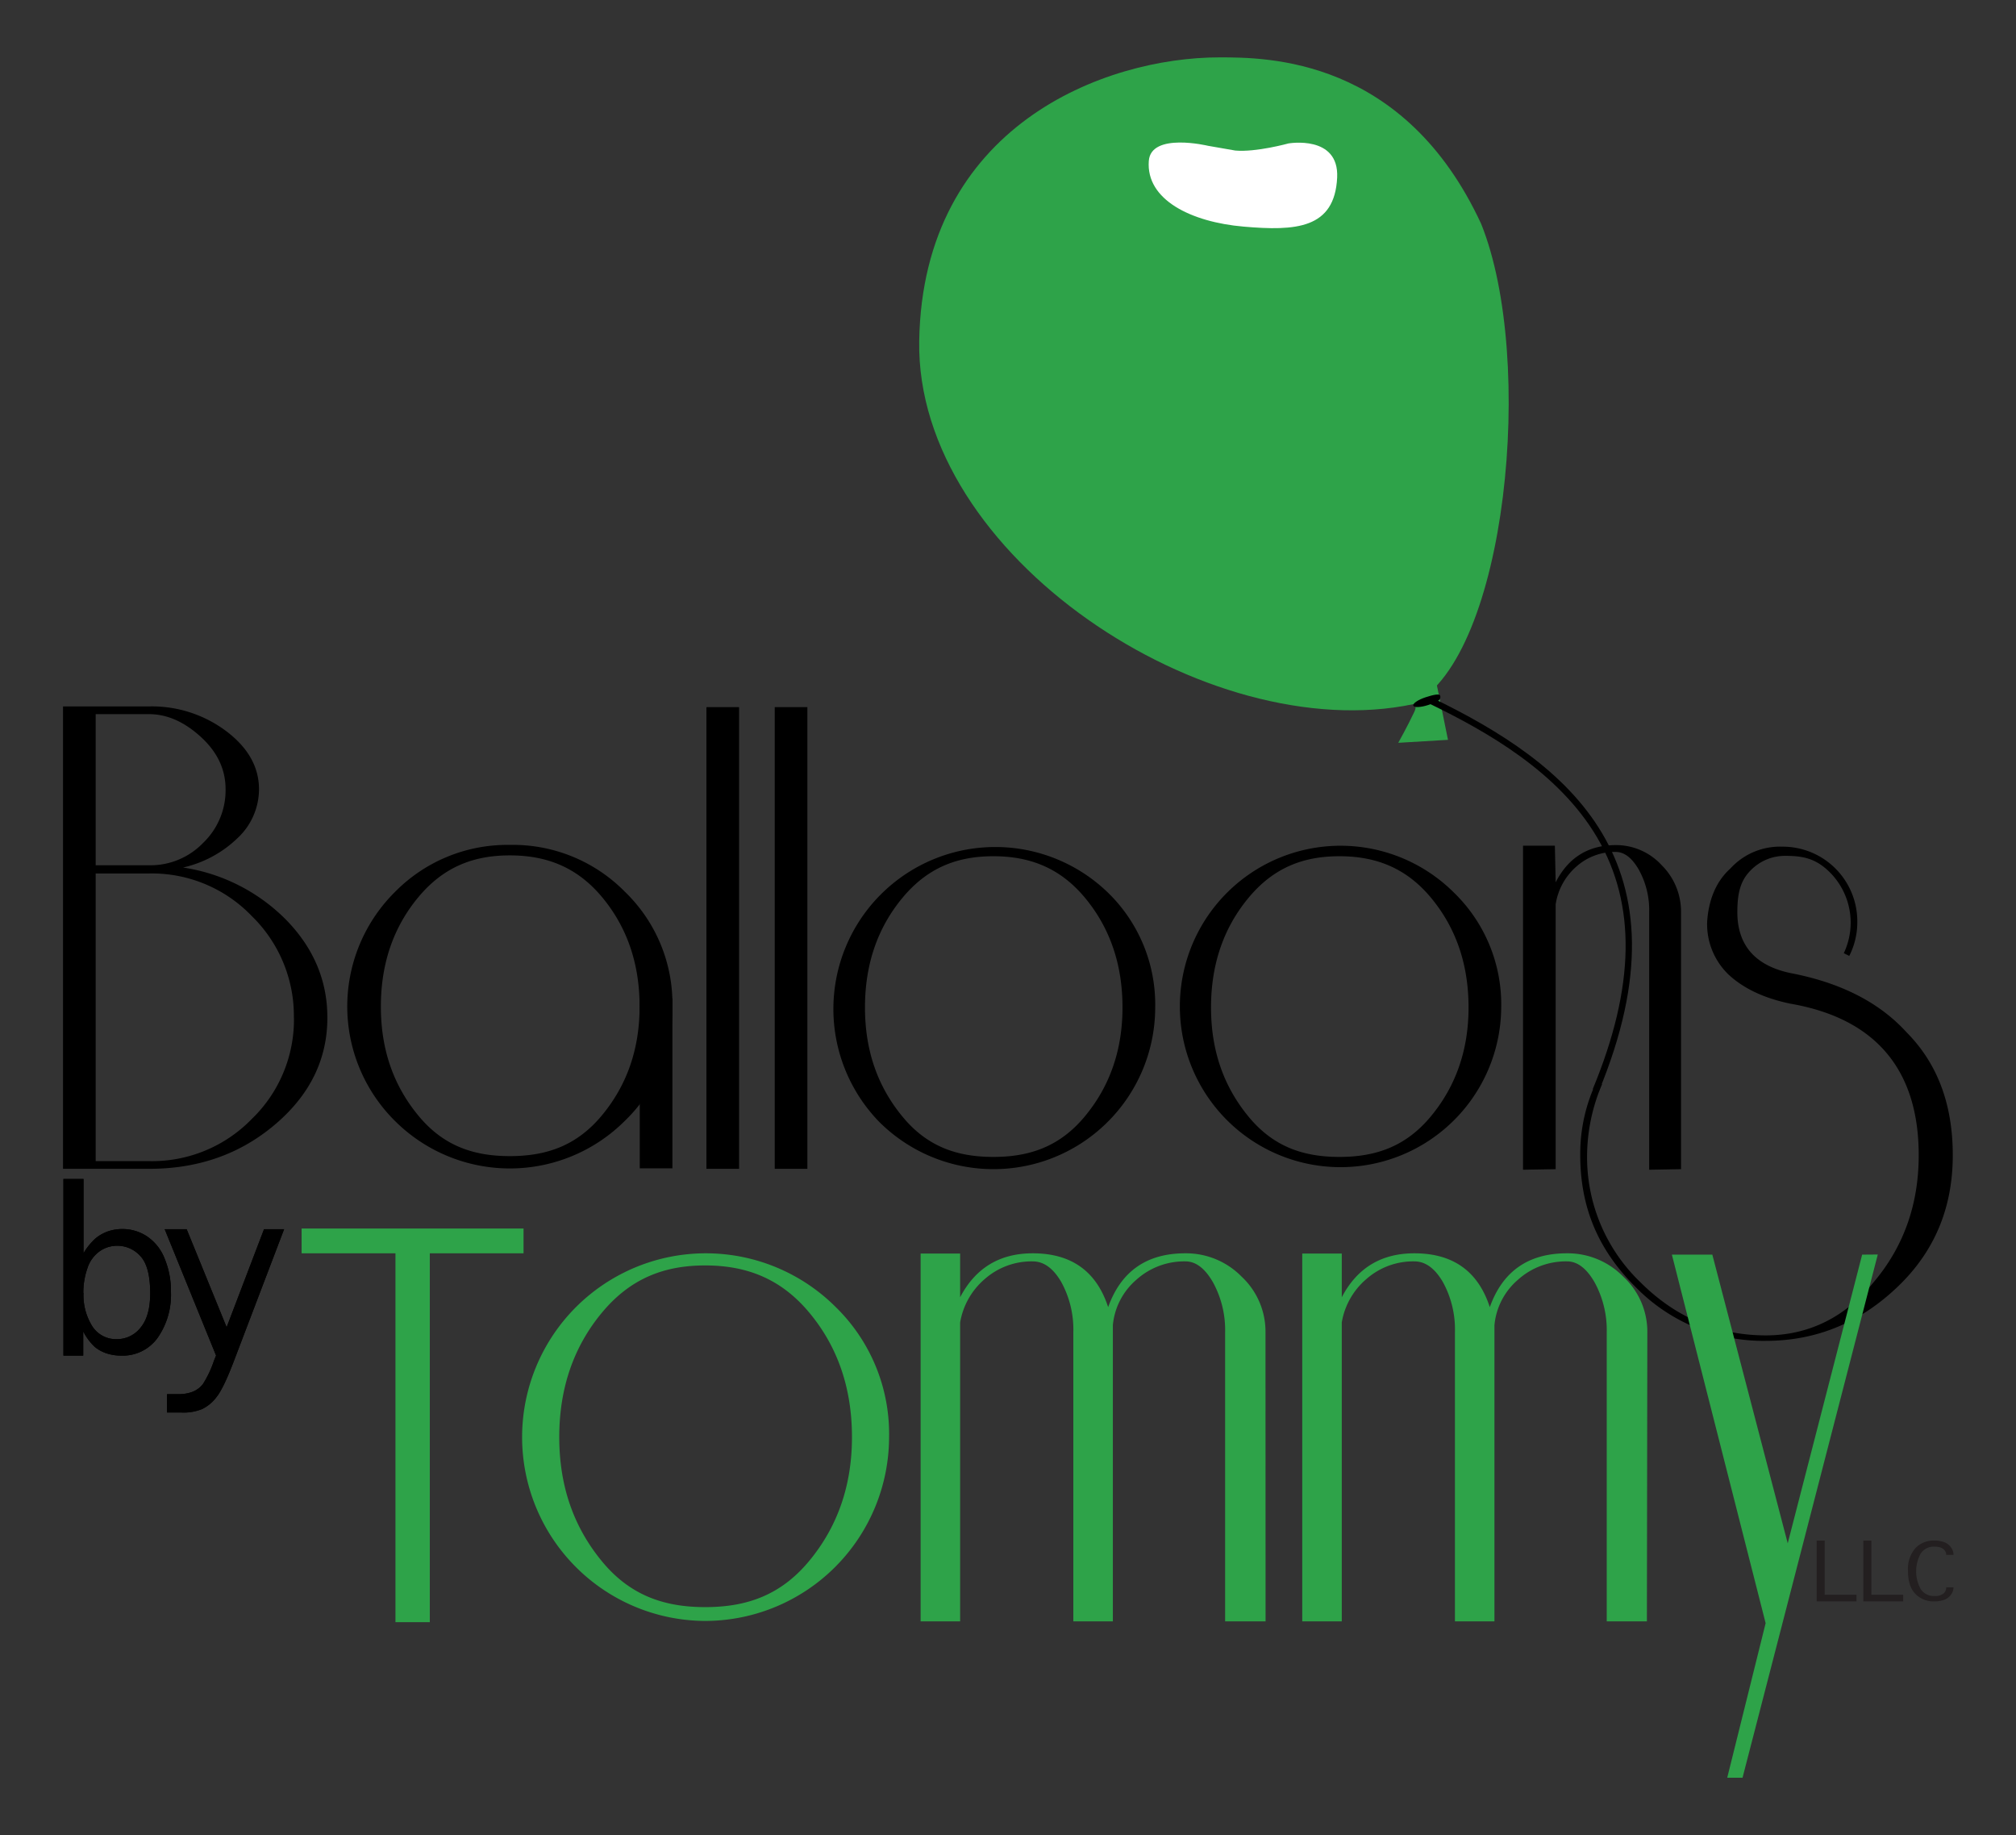 <svg id="Layer_1" data-name="Layer 1" xmlns="http://www.w3.org/2000/svg" viewBox="0 0 501.89 456.74"><rect x="0" y="0" width="501.89" height="456.74" fill="#333333" stroke="none"/><defs><style>.cls-1{fill:#2ea349;}.cls-2{fill:#fff;}.cls-3{fill:#231f20;}</style></defs><g id="LOGO3"><g id="_Group_" data-name="&lt;Group&gt;"><g id="by"><path d="M15.79,293.44h5v18.47a15.82,15.82,0,0,1,3-3.69,10.07,10.07,0,0,1,3.09-1.74,10.86,10.86,0,0,1,3.57-.58,11,11,0,0,1,6.19,1.85A11.88,11.88,0,0,1,41,313.29a21.12,21.12,0,0,1,1.56,8.29,18.76,18.76,0,0,1-3.27,11.33,10.65,10.65,0,0,1-9.12,4.49,11.52,11.52,0,0,1-3.58-.54,9,9,0,0,1-3-1.63,13.89,13.89,0,0,1-2.87-3.85v2.22c0,1.21,0,2.53,0,3.8H15.79m5-15.59a14.52,14.52,0,0,0,2.17,8.26A7,7,0,0,0,29,333.31a7.46,7.46,0,0,0,6-2.88q2.39-2.87,2.39-8.54,0-6.64-2.43-9.24a7.7,7.7,0,0,0-5.81-2.59,7.56,7.56,0,0,0-4.4,1.42,8.26,8.26,0,0,0-3,4.22A18.13,18.13,0,0,0,20.75,321.81Z"/><path d="M53.79,337.38,41,305.94h5.47l9.95,24.4,9.31-24.4h5L58.19,338.85q-2.52,6.61-4.23,8.79a10,10,0,0,1-3.61,3.05,12.1,12.1,0,0,1-5.06.88H41.58V347H44.4a9.59,9.59,0,0,0,3.58-.61,6,6,0,0,0,2.56-1.94,26.24,26.24,0,0,0,2.74-5.82Z"/><path d="M15.79,293.44h5v18.47a15.82,15.82,0,0,1,3-3.69,10.07,10.07,0,0,1,3.09-1.74,10.86,10.86,0,0,1,3.57-.58,11,11,0,0,1,6.19,1.85A11.88,11.88,0,0,1,41,313.29a21.12,21.12,0,0,1,1.56,8.29,18.76,18.76,0,0,1-3.27,11.33,10.65,10.65,0,0,1-9.12,4.49,11.52,11.52,0,0,1-3.58-.54,9,9,0,0,1-3-1.63,13.89,13.89,0,0,1-2.87-3.85v2.22c0,1.21,0,2.53,0,3.8H15.79m5-15.59a14.52,14.52,0,0,0,2.17,8.26A7,7,0,0,0,29,333.31a7.46,7.46,0,0,0,6-2.88q2.39-2.87,2.39-8.54,0-6.64-2.43-9.24a7.7,7.7,0,0,0-5.81-2.59,7.56,7.56,0,0,0-4.4,1.42,8.26,8.26,0,0,0-3,4.22A18.13,18.13,0,0,0,20.75,321.81Z"/><path d="M53.79,337.38,41,305.94h5.47l9.95,24.4,9.31-24.4h5L58.19,338.85q-2.52,6.61-4.23,8.79a10,10,0,0,1-3.61,3.05,12.1,12.1,0,0,1-5.06.88H41.58V347H44.4a9.59,9.59,0,0,0,3.58-.61,6,6,0,0,0,2.56-1.94,26.24,26.24,0,0,0,2.74-5.82Z"/></g><path d="M81.5,253.3q0,15.51-13,26.56t-31.3,11.05H15.69V175.82H37.25A30.83,30.83,0,0,1,56.35,182q8.13,6.15,8.13,14.46a16.66,16.66,0,0,1-5.29,12.09,28.57,28.57,0,0,1-13.62,7.37A45.61,45.61,0,0,1,71.29,229Q81.51,239.51,81.5,253.3ZM56.16,196.42q0-7.38-6.15-13t-12.76-5.67H23.82v37.61H37.25a18.2,18.2,0,0,0,13.33-5.58A18.15,18.15,0,0,0,56.16,196.42Zm17,56.88A34.7,34.7,0,0,0,62.68,228,34.45,34.45,0,0,0,37.25,217.4H23.82V289H37.25a34.62,34.62,0,0,0,25.43-10.49A34.37,34.37,0,0,0,73.18,253.3Z"/><g id="a"><path d="M167.4,250.53A38.67,38.67,0,0,1,155.53,279a40.51,40.51,0,0,1-57.2,0,40.13,40.13,0,0,1,0-57,39.25,39.25,0,0,1,28.6-11.71A39.15,39.15,0,0,1,155.62,222,38.73,38.73,0,0,1,167.4,250.53Zm-8.17,0q0-16.07-9.4-27.31c-6.27-7.49-13.91-10.32-22.9-10.32s-16.44,2.83-22.71,10.32-9.4,16.6-9.4,27.31,3.13,19.66,9.4,27.22,13.84,10,22.71,10,16.47-2.44,22.8-10S159.23,261.12,159.23,250.53Z"/><rect x="159.27" y="248.47" width="8.13" height="42.32"/></g><path d="M184,290.91h-8.13V176H184Z"/><path d="M201,290.91h-8.13V176H201Z"/><path d="M287.59,250.74a40.26,40.26,0,0,1-68.75,28.44,40.31,40.31,0,0,1,57-57A38.81,38.81,0,0,1,287.59,250.74Zm-8.14,0q0-16.06-9.36-27.31c-6.24-7.5-13.84-10.32-22.79-10.32s-16.36,2.82-22.6,10.32-9.36,16.6-9.36,27.31,3.12,19.65,9.36,27.21,13.77,10,22.6,10,16.39-2.45,22.7-10S279.45,261.32,279.45,250.74Z"/><path d="M373.73,250.74A40,40,0,1,1,362,222.2,38.74,38.74,0,0,1,373.73,250.74Zm-8.13,0q0-16.06-9.36-27.31c-6.24-7.5-13.84-10.32-22.79-10.32s-16.36,2.82-22.6,10.32-9.36,16.6-9.36,27.31,3.12,19.65,9.36,27.21,13.77,10,22.6,10,16.39-2.45,22.69-10S365.6,261.32,365.6,250.74Z"/><path d="M418.5,291l-7.93.14V227A20.72,20.72,0,0,0,408,216.48q-2.55-4.44-5.77-4.44a14.36,14.36,0,0,0-9.83,3.68,15.57,15.57,0,0,0-5.11,9.36V291l-8.13.14V210.48h7.93l.2,9.12q4.72-9.25,14.94-9.26a15.39,15.39,0,0,1,11.45,5A16.28,16.28,0,0,1,418.5,227v64Z"/><path d="M486.15,287.52c0,12.91-4.41,23.79-13.59,32.62s-20,13.59-33,13.59A44.4,44.4,0,0,1,407,320.14c-9.18-9.17-13.59-19.71-13.59-32.62a41.64,41.64,0,0,1,4.07-18.35l1.36.68a45.8,45.8,0,0,0-3.73,17.67,43.11,43.11,0,0,0,13.25,31.6c8.83,8.83,19.36,13.25,31.25,13.25,10.54,0,19.71-4.42,26.85-13.25q11.21-13.25,11.21-31.6c0-21.06-10.53-34-31.94-37.71q-9.68-2-15.29-7.14A17.41,17.41,0,0,1,425,229.42c.34-5.09,2-9.85,5.78-13.25a16.71,16.71,0,0,1,12.91-5.44,18.57,18.57,0,0,1,18.69,18.69,18.43,18.43,0,0,1-2,8.5l-1.36-.68a17.73,17.73,0,0,0-3.4-20.05c-3.39-3.4-6.53-4.17-10.95-4.17a11.9,11.9,0,0,0-8.83,3.6c-2.55,2.55-3.32,5.67-3.32,10.42,0,8.5,4.76,13.59,13.93,15.29,11.89,2.38,21.41,7.14,28.2,14.61C482.42,264.76,486.15,275,486.15,287.52Z"/><g id="T_Image" data-name="T Image"><path class="cls-1" d="M124.21,308.1H107v95.65H98.45V308.1H81.21v-1.43h43v1.43Z"/><rect class="cls-1" x="75.09" y="305.77" width="55.25" height="6.17"/></g><g id="ommy"><path class="cls-1" d="M221.34,357.69a45.84,45.84,0,0,1-45.78,45.75A45.75,45.75,0,1,1,208,325.26,44.11,44.11,0,0,1,221.34,357.69Zm-9.24,0q0-18.26-10.64-31c-7.1-8.52-15.73-11.73-25.9-11.73s-18.6,3.21-25.69,11.73-10.64,18.87-10.64,31,3.55,22.34,10.64,30.93S165.52,400,175.56,400s18.62-2.78,25.79-11.37S212.1,369.72,212.1,357.69Z"/><path class="cls-1" d="M315.07,403.55H305V331.6a24.77,24.77,0,0,0-3-12.4q-3-5.25-6.87-5.25a17.81,17.81,0,0,0-12.24,4.58,17,17,0,0,0-5.84,11.28v73.74h-9.84V331.6a24.59,24.59,0,0,0-3-12.51q-3-5.14-7.1-5.14a17.63,17.63,0,0,0-11.9,4.35,18.21,18.21,0,0,0-6.18,10.84v74.41h-9.84V312h9.84v10.88q5.73-10.94,18.08-10.94,14.41,0,18.77,13.4,4.8-13.41,19.22-13.4a19.37,19.37,0,0,1,14,5.8,18.73,18.73,0,0,1,5.95,13.86Z"/><path class="cls-1" d="M410,403.55H400V331.6a24.76,24.76,0,0,0-3-12.4q-3-5.25-6.87-5.25a17.81,17.81,0,0,0-12.24,4.58,16.92,16.92,0,0,0-5.84,11.28v73.74h-9.84V331.6a24.49,24.49,0,0,0-3-12.51q-3-5.14-7.09-5.14a17.6,17.6,0,0,0-11.9,4.35,18.11,18.11,0,0,0-6.18,10.84v74.41h-9.84V312h9.84v10.88q5.71-10.94,18.08-10.94,14.42,0,18.77,13.4,4.8-13.41,19.22-13.4a19.35,19.35,0,0,1,14,5.8,18.7,18.7,0,0,1,6,13.86Z"/><path class="cls-1" d="M467.48,312.24,433.81,442.46H430L439.56,404l-23.34-91.73h10.07l18.77,71.85,18.53-71.85Z"/></g><path id="knot" class="cls-1" d="M360.48,184.14l-12.38.74s2.25-4,4-7.71-4.52-1.37-4.52-1.37L357.4,169"/><path id="balloon" class="cls-1" d="M368.74,55.72c13.61,33.8,6.43,107.52-16.9,119.54-51.17,10.77-123.9-36.85-123-90.41S275,14.28,303.57,14.28C315.35,14.28,349.56,14.27,368.74,55.72Z"/><path id="balloon_shine" data-name="balloon shine" class="cls-2" d="M300.75,36.29S286.5,32.86,286,40.07c-.73,9.66,10.54,15.2,23.56,16.33s22.71.56,23.33-12.2c.51-10.7-12.12-8.5-12.12-8.5s-8.06,2.23-13.23,1.77"/><path d="M358.53,173.12c.41,1.21-1.16,1.76-3,2.36s-3.5.67-3.68.14,1.19-1.46,3.05-2.07S358.35,172.59,358.53,173.12Z"/><path d="M398,271.69l-1.48-.61c10.54-25.44,10.9-45.93,1.1-62.62-9.55-16.25-27.39-26.37-41.86-33.37l.7-1.44C390.31,190,421.72,214.46,398,271.69Z"/></g></g><g id="LLC"><path class="cls-3" d="M452.26,398.58V383.45h2v13.47h7.92v1.66Z"/><path class="cls-3" d="M463.88,398.58V383.45h2v13.47h7.92v1.66Z"/><path class="cls-3" d="M484.51,395.08h1.81v.09a2.93,2.93,0,0,1-.62,1.73,3.55,3.55,0,0,1-1.68,1.28,7,7,0,0,1-2.49.4,6.28,6.28,0,0,1-4.71-1.89Q475,394.8,475,391a7.88,7.88,0,0,1,1.83-5.66,6.25,6.25,0,0,1,4.73-1.91,6.69,6.69,0,0,1,2.47.42,3.47,3.47,0,0,1,1.68,1.3,2.92,2.92,0,0,1,.62,1.7V387h-1.81v-.08a1.69,1.69,0,0,0-.36-1,2.08,2.08,0,0,0-1-.73,4.43,4.43,0,0,0-1.55-.24,3.84,3.84,0,0,0-3.45,1.73,9.17,9.17,0,0,0,0,8.82,3.84,3.84,0,0,0,3.44,1.73,3.26,3.26,0,0,0,2.24-.62,1.9,1.9,0,0,0,.67-1.38v-.09Z"/></g></svg>